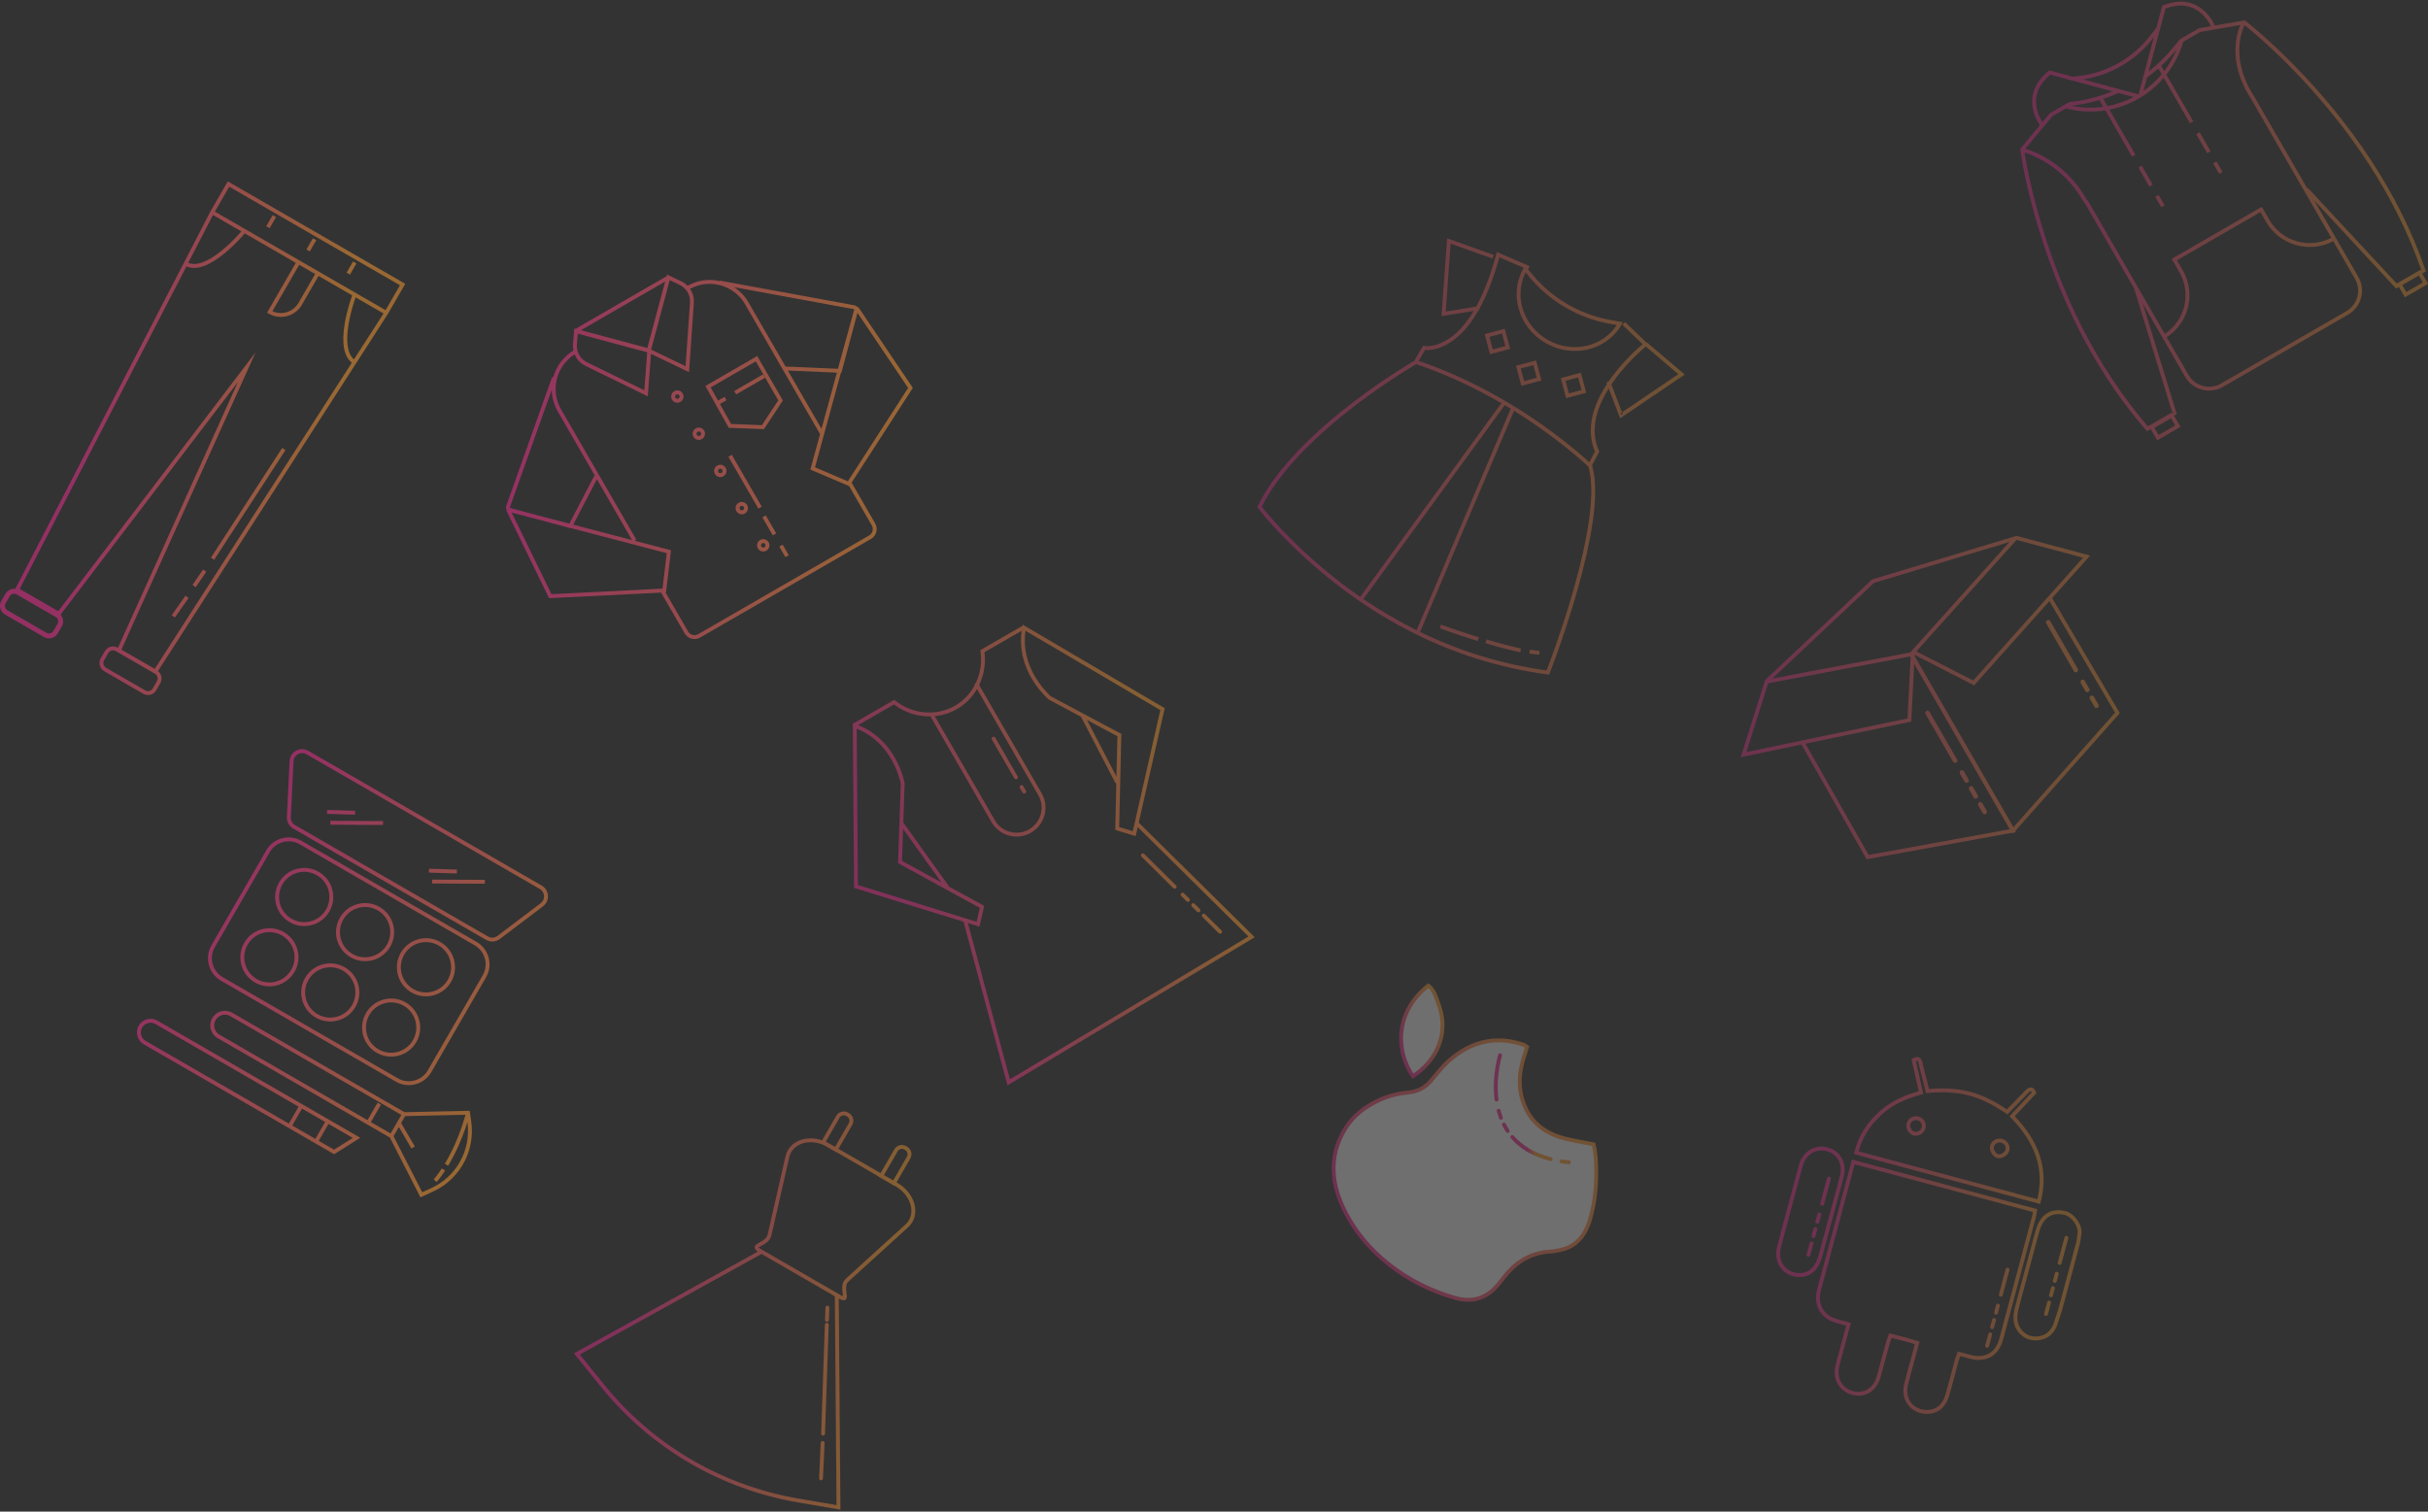 <?xml version="1.0" encoding="UTF-8"?>
<svg width="318px" height="198px" viewBox="0 0 318 198" version="1.1" xmlns="http://www.w3.org/2000/svg" xmlns:xlink="http://www.w3.org/1999/xlink">
    <rect x="0" y="0" width="318" height="198" fill="#333333" stroke="none"/>
    <!-- Generator: Sketch 59 (86127) - https://sketch.com -->
    <title>Group 29</title>
    <desc>Created with Sketch.</desc>
    <defs>
        <linearGradient x1="0%" y1="50%" x2="99.263%" y2="57.142%" id="linearGradient-1">
            <stop stop-color="#F82E94" offset="0%"></stop>
            <stop stop-color="#FF9E33" offset="100%"></stop>
        </linearGradient>
        <linearGradient x1="0%" y1="50%" x2="99.263%" y2="56.469%" id="linearGradient-2">
            <stop stop-color="#F82E94" offset="0%"></stop>
            <stop stop-color="#FF9E33" offset="100%"></stop>
        </linearGradient>
        <linearGradient x1="0%" y1="50%" x2="99.263%" y2="57.162%" id="linearGradient-3">
            <stop stop-color="#F82E94" offset="0%"></stop>
            <stop stop-color="#FF9E33" offset="100%"></stop>
        </linearGradient>
        <linearGradient x1="13.709%" y1="50%" x2="85.756%" y2="58.895%" id="linearGradient-4">
            <stop stop-color="#F82E94" offset="0%"></stop>
            <stop stop-color="#FF9E33" offset="100%"></stop>
        </linearGradient>
        <linearGradient x1="45.016%" y1="50%" x2="54.911%" y2="58.895%" id="linearGradient-5">
            <stop stop-color="#F82E94" offset="0%"></stop>
            <stop stop-color="#FF9E33" offset="100%"></stop>
        </linearGradient>
        <linearGradient x1="18.88%" y1="50%" x2="80.662%" y2="58.895%" id="linearGradient-6">
            <stop stop-color="#F82E94" offset="0%"></stop>
            <stop stop-color="#FF9E33" offset="100%"></stop>
        </linearGradient>
        <linearGradient x1="6.757%" y1="50%" x2="92.606%" y2="58.895%" id="linearGradient-7">
            <stop stop-color="#F82E94" offset="0%"></stop>
            <stop stop-color="#FF9E33" offset="100%"></stop>
        </linearGradient>
        <linearGradient x1="2.027%" y1="50%" x2="97.267%" y2="58.895%" id="linearGradient-8">
            <stop stop-color="#F82E94" offset="0%"></stop>
            <stop stop-color="#FF9E33" offset="100%"></stop>
        </linearGradient>
        <linearGradient x1="13.261%" y1="50%" x2="86.198%" y2="58.895%" id="linearGradient-9">
            <stop stop-color="#F82E94" offset="0%"></stop>
            <stop stop-color="#FF9E33" offset="100%"></stop>
        </linearGradient>
        <linearGradient x1="0%" y1="50%" x2="99.263%" y2="58.073%" id="linearGradient-10">
            <stop stop-color="#F82E94" offset="0%"></stop>
            <stop stop-color="#FF9E33" offset="100%"></stop>
        </linearGradient>
        <linearGradient x1="7.955%" y1="50%" x2="91.426%" y2="58.895%" id="linearGradient-11">
            <stop stop-color="#F82E94" offset="0%"></stop>
            <stop stop-color="#FF9E33" offset="100%"></stop>
        </linearGradient>
        <linearGradient x1="13.398%" y1="50%" x2="86.062%" y2="58.895%" id="linearGradient-12">
            <stop stop-color="#F82E94" offset="0%"></stop>
            <stop stop-color="#FF9E33" offset="100%"></stop>
        </linearGradient>
    </defs>
    <g id="Page-1" stroke="none" stroke-width="1" fill="none" fill-rule="evenodd">
        <g id="About-" transform="translate(-1121, -4380)">
            <g id="Group-60" transform="translate(0, 4380)">
                <g id="Group-40">
                    <g id="Group-29" transform="translate(1121, 0)">
                        <g id="Combined-Shape-8" opacity="0.5" transform="translate(66.271, 35.963)" fill="url(#linearGradient-1)" fill-rule="nonzero">
                            <path d="M21.09,-2.85993451e-13 L22.968,0.895 C23.276,1.042 23.549,1.239 23.78,1.473 C25.111,0.717 26.615,0.539 28,0.86 L28.011,0.793 L45.63,4.027 C45.769,4.052 45.886,4.123 45.971,4.221 C46.061,4.228 46.15,4.273 46.209,4.36 L53.281,14.845 L45.266,27.255 L48.352,32.599 C48.737,33.266 48.544,34.108 47.929,34.546 L47.809,34.623 L25.428,47.545 C24.719,47.954 23.813,47.711 23.404,47.003 L23.404,47.003 L20.317,41.658 L5.645,42.389 L0.102,31.023 C0.064,30.947 0.06,30.867 0.08,30.796 C-0.004,30.652 -0.027,30.472 0.035,30.3 L0.035,30.3 L6.044,13.425 L6.19,13.476 C6.577,12.02 7.521,10.712 8.93,9.899 L8.832,9.957 C8.776,9.69 8.756,9.412 8.778,9.131 L8.778,9.131 L8.942,7.057 L9.174,7.119 C9.208,7.068 9.255,7.022 9.315,6.988 L20.813,0.349 C20.878,0.312 20.946,0.294 21.012,0.293 L21.09,-2.85993451e-13 Z M31.322,3.899 C29.841,1.333 26.559,0.454 23.994,1.935 L24.109,1.873 C24.467,2.397 24.651,3.038 24.605,3.7 L23.975,12.782 L18.99,10.387 L18.569,15.947 L10.389,11.951 C9.741,11.634 9.251,11.096 8.987,10.457 C6.574,11.99 5.777,15.168 7.22,17.668 L7.22,17.668 L17.069,34.726 L16.83,34.862 L21.615,36.116 L20.951,41.627 L20.888,41.629 L23.844,46.749 C24.092,47.178 24.618,47.347 25.064,47.159 L25.174,47.105 L47.555,34.183 C48.021,33.914 48.18,33.319 47.911,32.853 L47.911,32.853 L44.941,27.708 L39.864,25.54 L41.135,20.896 Z M0.74,31.172 L5.954,41.865 L20.498,41.14 L21.058,36.496 L8.561,33.221 L8.549,33.245 L3.872,31.992 L0.74,31.172 Z M36.237,35.382 L37.033,36.76 L36.593,37.014 L35.797,35.636 L36.237,35.382 Z M34.394,35.062 C34.617,35.449 34.485,35.943 34.099,36.166 C33.712,36.389 33.218,36.257 32.995,35.87 C32.772,35.484 32.904,34.989 33.29,34.766 C33.677,34.543 34.171,34.676 34.394,35.062 Z M33.544,35.206 C33.401,35.289 33.352,35.473 33.435,35.616 C33.517,35.76 33.701,35.809 33.844,35.726 C33.988,35.643 34.037,35.46 33.954,35.316 C33.872,35.173 33.688,35.124 33.544,35.206 Z M11.908,26.804 L8.802,32.759 L16.513,34.779 L11.908,26.804 Z M34.021,31.544 L35.385,33.906 L34.945,34.16 L33.581,31.798 L34.021,31.544 Z M5.993,15.081 L0.513,30.47 C0.497,30.517 0.524,30.569 0.572,30.582 L0.572,30.582 L4.09,31.524 L8.298,32.627 L11.572,26.351 L11.679,26.407 L6.78,17.922 C6.262,17.025 6.008,16.048 5.993,15.081 Z M31.581,30.19 C31.805,30.577 31.672,31.071 31.286,31.294 C30.899,31.517 30.405,31.385 30.182,30.998 C29.959,30.612 30.091,30.117 30.478,29.894 C30.864,29.671 31.358,29.804 31.581,30.19 Z M30.732,30.334 C30.588,30.417 30.539,30.601 30.622,30.744 C30.705,30.888 30.888,30.937 31.032,30.854 C31.175,30.771 31.224,30.588 31.141,30.444 C31.059,30.301 30.875,30.252 30.732,30.334 Z M29.574,23.613 L33.495,30.404 L33.055,30.658 L29.133,23.867 L29.574,23.613 Z M46.032,5.007 L43.924,12.873 L43.86,12.869 L40.471,25.246 L44.774,27.084 L52.673,14.851 L46.032,5.007 Z M28.769,25.318 C28.992,25.704 28.859,26.199 28.473,26.422 C28.086,26.645 27.592,26.513 27.369,26.126 C27.146,25.74 27.278,25.245 27.665,25.022 C28.051,24.799 28.545,24.932 28.769,25.318 Z M27.919,25.462 C27.775,25.545 27.726,25.729 27.809,25.872 C27.892,26.015 28.075,26.065 28.219,25.982 C28.362,25.899 28.411,25.715 28.329,25.572 C28.246,25.429 28.062,25.379 27.919,25.462 Z M25.956,20.446 C26.179,20.832 26.046,21.327 25.66,21.55 C25.274,21.773 24.779,21.641 24.556,21.254 C24.333,20.868 24.465,20.373 24.852,20.15 C25.238,19.927 25.733,20.06 25.956,20.446 Z M25.106,20.59 C24.962,20.673 24.913,20.857 24.996,21 C25.079,21.143 25.263,21.193 25.406,21.11 C25.549,21.027 25.598,20.843 25.516,20.7 C25.433,20.557 25.249,20.507 25.106,20.59 Z M32.903,10.676 L36.262,16.494 L33.787,20.244 L29.176,20.073 L26.117,14.593 L32.903,10.676 Z M36.916,12.572 L41.324,20.206 L43.339,12.847 L36.916,12.572 Z M32.717,11.37 L26.805,14.783 L27.771,16.513 L28.629,16.019 L28.883,16.459 L28.019,16.957 L29.48,19.575 L33.52,19.725 L35.665,16.476 L32.717,11.37 Z M23.143,15.574 C23.366,15.96 23.233,16.455 22.847,16.678 C22.461,16.901 21.966,16.768 21.743,16.382 C21.52,15.996 21.652,15.501 22.039,15.278 C22.425,15.055 22.92,15.187 23.143,15.574 Z M22.293,15.718 C22.149,15.801 22.1,15.985 22.183,16.128 C22.266,16.271 22.45,16.321 22.593,16.238 C22.736,16.155 22.785,15.971 22.703,15.828 C22.62,15.685 22.436,15.635 22.293,15.718 Z M33.659,13.082 L33.913,13.522 L30.148,15.696 L29.894,15.256 L33.659,13.082 Z M9.397,7.741 L9.285,9.171 C9.208,10.144 9.735,11.066 10.612,11.494 L10.612,11.494 L18.119,15.161 L18.497,10.181 C18.492,10.18 18.488,10.178 18.483,10.177 L9.414,7.747 L9.397,7.741 Z M29.869,1.651 C30.626,2.14 31.281,2.811 31.762,3.645 L31.762,3.645 L36.615,12.05 L43.477,12.344 L45.605,4.584 C45.599,4.566 45.587,4.551 45.572,4.54 L45.539,4.526 Z M21.421,0.816 L19.024,9.758 L19.038,9.762 L19.031,9.842 L23.52,12 L24.098,3.665 C24.166,2.691 23.631,1.774 22.749,1.354 L21.435,0.726 C21.433,0.755 21.429,0.785 21.421,0.816 Z M20.843,0.918 L9.809,7.288 L18.512,9.62 L20.843,0.918 Z" id="Combined-Shape"></path>
                        </g>
                        <g id="Combined-Shape-4" opacity="0.3" transform="translate(227.985, 70.206)" fill="url(#linearGradient-2)" fill-rule="nonzero">
                            <path d="M36.185,1.03028697e-13 L45.765,2.567 L40.789,8.131 L49.651,23.203 L35.956,38.645 L36.037,38.785 L35.793,38.829 L35.634,39.01 L35.555,38.873 L16.489,42.343 L7.962,27.318 L4.97379915e-14,28.981 L3.175,18.928 L3.243,18.82 L17.153,5.736 L17.254,5.678 L36.046,0.002 L36.185,1.03028697e-13 Z M22.72,16.736 L22.335,24.316 L8.484,27.209 L16.753,41.779 L35.236,38.415 L22.72,16.736 Z M40.433,8.529 L30.572,19.561 L22.779,15.575 L22.772,15.715 L35.722,38.145 L49.026,23.142 L40.433,8.529 Z M31.597,34.943 L31.639,34.998 L32.219,36.004 C32.302,36.148 32.253,36.331 32.109,36.414 C31.986,36.485 31.834,36.459 31.74,36.36 L31.699,36.304 L31.118,35.299 C31.035,35.155 31.085,34.971 31.228,34.888 C31.352,34.817 31.504,34.843 31.597,34.943 Z M30.396,32.861 L30.437,32.917 L31.038,33.958 C31.121,34.101 31.072,34.285 30.928,34.368 C30.805,34.439 30.652,34.413 30.559,34.314 L30.517,34.258 L29.917,33.217 C29.834,33.074 29.883,32.89 30.026,32.807 C30.15,32.736 30.302,32.762 30.396,32.861 Z M29.194,30.779 L29.235,30.835 L29.836,31.876 C29.919,32.02 29.87,32.203 29.726,32.286 C29.603,32.358 29.45,32.332 29.357,32.232 L29.316,32.176 L28.715,31.136 C28.632,30.992 28.681,30.808 28.825,30.725 C28.948,30.654 29.1,30.68 29.194,30.779 Z M24.687,22.973 L24.728,23.029 L28.334,29.274 C28.417,29.418 28.367,29.601 28.224,29.684 C28.101,29.755 27.948,29.729 27.855,29.63 L27.813,29.574 L24.208,23.329 C24.125,23.186 24.174,23.002 24.318,22.919 C24.441,22.848 24.594,22.874 24.687,22.973 Z M22.17,15.783 L3.605,19.294 L3.6,19.267 L0.746,28.306 L8.1,26.77 L8.203,26.713 L8.221,26.745 L21.848,23.899 L22.252,15.925 L22.17,15.783 Z M46.212,20.99 L46.254,21.045 L46.855,22.086 C46.938,22.23 46.888,22.414 46.745,22.497 C46.621,22.568 46.469,22.542 46.375,22.442 L46.334,22.387 L45.733,21.346 C45.65,21.202 45.699,21.018 45.843,20.935 C45.966,20.864 46.119,20.89 46.212,20.99 Z M45.01,18.908 L45.052,18.964 L45.653,20.005 C45.736,20.148 45.686,20.332 45.543,20.415 C45.42,20.486 45.267,20.46 45.174,20.361 L45.132,20.305 L44.531,19.264 C44.448,19.121 44.498,18.937 44.641,18.854 C44.765,18.783 44.917,18.809 45.01,18.908 Z M36.123,0.51 L36.099,0.516 L36.114,0.529 L23.004,15.118 L30.454,18.93 L44.836,2.844 L36.123,0.51 Z M35.196,0.789 L17.458,6.147 L4.137,18.676 L22.193,15.261 L35.196,0.789 Z M40.504,11.102 L40.545,11.158 L44.15,17.403 C44.233,17.546 44.184,17.73 44.04,17.813 C43.917,17.884 43.765,17.858 43.671,17.759 L43.63,17.703 L40.024,11.458 C39.941,11.314 39.991,11.131 40.134,11.048 C40.258,10.976 40.41,11.003 40.504,11.102 Z" id="Combined-Shape"></path>
                        </g>
                        <g id="Group-13" opacity="0.3" transform="translate(170.812, 128.418)">
                            <path d="M36.634,14.843 C36.151,15.291 35.627,15.754 35.13,16.246 C33.973,17.393 33.115,18.742 32.699,20.314 C32.007,22.932 32.668,25.274 34.478,27.233 C35.467,28.304 36.641,29.204 37.803,30.246 C37.421,31.572 36.693,32.88 35.926,34.162 C34.97,35.758 33.837,37.224 32.492,38.516 C32.148,38.846 31.774,39.154 31.377,39.418 C30.051,40.297 28.621,40.561 27.088,40.04 C26.666,39.897 26.237,39.756 25.84,39.557 C23.505,38.387 21.169,38.506 18.82,39.499 C18.438,39.66 18.045,39.795 17.655,39.936 C15.456,40.727 13.57,40.197 11.984,38.54 C9.753,36.209 7.989,33.569 6.777,30.566 C5.549,27.526 4.983,24.366 5.248,21.105 C5.515,17.831 6.694,14.956 9.46,12.953 C11.077,11.782 12.88,11.16 14.906,11.132 C16.629,11.108 18.273,11.375 19.842,12.089 C19.987,12.156 20.141,12.201 20.287,12.266 C21.359,12.747 22.434,12.775 23.545,12.372 C24.652,11.97 25.758,11.507 26.905,11.28 C30.425,10.584 33.554,11.349 36.085,14.029 C36.217,14.168 36.347,14.31 36.464,14.461 C36.519,14.533 36.541,14.63 36.634,14.843" id="Fill-1" fill="#FDFDFD" transform="translate(21.493, 25.671) rotate(-30) translate(-21.493, -25.671) "></path>
                            <path d="M36.634,14.843 C36.151,15.291 35.627,15.754 35.13,16.246 C33.973,17.393 33.115,18.742 32.699,20.314 C32.007,22.932 32.668,25.274 34.478,27.233 C35.467,28.304 36.641,29.204 37.803,30.246 C37.421,31.572 36.693,32.88 35.926,34.162 C34.97,35.758 33.837,37.224 32.492,38.516 C32.148,38.846 31.774,39.154 31.377,39.418 C30.051,40.297 28.621,40.561 27.088,40.04 C26.666,39.897 26.237,39.756 25.84,39.557 C23.505,38.387 21.169,38.506 18.82,39.499 C18.438,39.66 18.045,39.795 17.655,39.936 C15.456,40.727 13.57,40.197 11.984,38.54 C9.753,36.209 7.989,33.569 6.777,30.566 C5.549,27.526 4.983,24.366 5.248,21.105 C5.515,17.831 6.694,14.956 9.46,12.953 C11.077,11.782 12.88,11.16 14.906,11.132 C16.629,11.108 18.273,11.375 19.842,12.089 C19.987,12.156 20.141,12.201 20.287,12.266 C21.359,12.747 22.434,12.775 23.545,12.372 C24.652,11.97 25.758,11.507 26.905,11.28 C30.425,10.584 33.554,11.349 36.085,14.029 C36.217,14.168 36.347,14.31 36.464,14.461 C36.519,14.533 36.541,14.63 36.634,14.843 Z" id="Stroke-3" stroke="url(#linearGradient-3)" stroke-width="0.508" transform="translate(21.493, 25.671) rotate(-30) translate(-21.493, -25.671) "></path>
                            <path d="M11.408,11.221 C11.052,7.085 13.704,2.66 19.095,1.944 C19.475,2.871 19.174,3.811 19.026,4.714 C18.724,6.563 17.873,8.155 16.407,9.356 C14.959,10.543 13.256,11.075 11.408,11.221" id="Fill-5" fill="#FAFAFA" transform="translate(15.328, 6.583) rotate(-30) translate(-15.328, -6.583) "></path>
                            <path d="M11.408,11.221 C11.052,7.085 13.704,2.66 19.095,1.944 C19.475,2.871 19.174,3.811 19.026,4.714 C18.724,6.563 17.873,8.155 16.407,9.356 C14.959,10.543 13.256,11.075 11.408,11.221 Z" id="Stroke-7" stroke="url(#linearGradient-4)" stroke-width="0.508" transform="translate(15.328, 6.583) rotate(-30) translate(-15.328, -6.583) "></path>
                            <path d="M29.873,9.335 L29.737,9.466 L29.688,9.515 C29.544,9.659 29.384,9.828 29.213,10.019 C28.722,10.565 28.232,11.186 27.775,11.872 C27.273,12.624 26.841,13.41 26.5,14.221 C26.445,14.351 26.506,14.5 26.635,14.554 C26.765,14.608 26.914,14.548 26.968,14.418 C27.296,13.638 27.713,12.881 28.198,12.154 C28.641,11.49 29.116,10.888 29.591,10.359 C29.715,10.22 29.833,10.094 29.942,9.982 L30.168,9.755 C30.189,9.735 30.205,9.72 30.217,9.709 C30.32,9.614 30.327,9.453 30.232,9.35 C30.137,9.247 29.976,9.24 29.873,9.335 Z M26.007,15.648 C25.918,15.973 25.847,16.299 25.793,16.626 C25.771,16.764 25.865,16.895 26.003,16.918 C26.141,16.941 26.272,16.847 26.295,16.708 C26.346,16.399 26.413,16.089 26.497,15.78 C26.534,15.645 26.453,15.505 26.318,15.469 C26.183,15.432 26.043,15.512 26.007,15.648 Z M25.685,17.62 C25.668,17.956 25.67,18.291 25.692,18.625 C25.701,18.765 25.822,18.871 25.962,18.862 C26.102,18.853 26.208,18.732 26.199,18.592 C26.178,18.278 26.176,17.963 26.193,17.646 C26.2,17.506 26.093,17.387 25.952,17.379 C25.812,17.372 25.693,17.48 25.685,17.62 Z M25.825,19.65 C26.178,21.456 27.143,23.18 28.792,24.791 C28.892,24.89 29.053,24.888 29.151,24.787 C29.249,24.687 29.247,24.526 29.147,24.428 C27.57,22.886 26.656,21.254 26.324,19.553 C26.297,19.415 26.164,19.326 26.026,19.352 C25.888,19.379 25.799,19.513 25.825,19.65 Z M29.901,25.775 C30.152,25.978 30.414,26.178 30.687,26.376 C30.801,26.458 30.96,26.433 31.042,26.319 C31.124,26.206 31.099,26.047 30.985,25.965 C30.719,25.772 30.464,25.577 30.221,25.38 C30.112,25.292 29.952,25.309 29.864,25.418 C29.775,25.527 29.792,25.687 29.901,25.775 Z" id="Stroke-9" fill="url(#linearGradient-5)" fill-rule="nonzero" transform="translate(28.382, 17.846) rotate(-30) translate(-28.382, -17.846) "></path>
                        </g>
                        <g id="Combined-Shape-7" opacity="0.5" transform="translate(0, 23.76)" fill="url(#linearGradient-6)" fill-rule="nonzero">
                            <path d="M29.835,7.59392549e-14 L53.077,13.418 L50.938,17.121 L50.95,17.128 L50.809,17.344 L50.685,17.561 L50.674,17.555 L20.687,64.14 C21.162,64.514 21.303,65.19 20.992,65.729 L20.454,66.659 C20.113,67.25 19.357,67.453 18.766,67.112 L13.645,64.155 C13.055,63.814 12.852,63.058 13.193,62.467 L13.731,61.537 C14.072,60.946 14.828,60.743 15.418,61.084 L15.448,61.1 L31.173,26.257 L7.926,56.751 C8.298,57.159 8.382,57.777 8.091,58.28 L7.553,59.211 C7.193,59.834 6.396,60.048 5.772,59.688 L0.652,56.732 C0.028,56.372 -0.185,55.574 0.175,54.951 L0.712,54.02 C0.983,53.551 1.502,53.314 2.007,53.379 L27.453,4.148 L27.444,4.143 L27.562,3.936 L27.687,3.697 L27.697,3.702 L29.835,7.59392549e-14 Z M14.171,61.791 L13.633,62.721 C13.433,63.069 13.552,63.515 13.899,63.715 L19.02,66.672 C19.368,66.873 19.813,66.753 20.014,66.405 L20.552,65.475 C20.753,65.127 20.633,64.681 20.285,64.48 L15.164,61.524 C14.817,61.323 14.372,61.443 14.171,61.791 Z M32.056,6.806 L31.891,7.001 L31.745,7.165 L31.428,7.51 C30.793,8.191 30.112,8.845 29.411,9.42 C27.481,11.004 25.763,11.712 24.418,11.127 L2.577,53.382 L7.63,56.299 L33.466,22.412 L15.9,61.334 L20.266,63.855 L46.078,23.755 C44.974,22.857 44.751,21.046 45.147,18.645 C45.295,17.751 45.521,16.834 45.792,15.944 C45.887,15.632 45.981,15.346 46.07,15.091 L46.07,15.091 L46.127,14.929 L41.719,12.384 L39.54,16.161 C38.662,17.681 36.718,18.203 35.197,17.325 L34.977,17.198 L38.746,10.668 L32.056,6.806 Z M1.27,54.342 L0.732,55.273 C0.55,55.588 0.658,55.992 0.973,56.174 L6.094,59.131 C6.41,59.313 6.814,59.205 6.996,58.889 L7.533,57.958 C7.715,57.643 7.607,57.239 7.292,57.057 L2.171,54.1 C1.856,53.919 1.452,54.027 1.27,54.342 Z M24.285,54.274 L24.701,54.566 L22.906,57.123 L22.49,56.831 L24.285,54.274 Z M26.595,50.844 L27.014,51.131 L25.633,53.149 L25.213,52.862 L26.595,50.844 Z M36.957,34.922 L37.383,35.199 L28.053,49.56 L27.627,49.283 L36.957,34.922 Z M46.576,15.189 L46.484,15.451 L46.416,15.654 L46.278,16.092 C46.013,16.962 45.792,17.858 45.648,18.728 C45.286,20.924 45.477,22.548 46.356,23.323 L50.234,17.301 L46.576,15.189 Z M39.187,10.923 L35.677,17.001 L35.802,17.055 C37.014,17.537 38.429,17.07 39.1,15.907 L41.28,12.131 L39.187,10.923 Z M30.021,0.694 L28.138,3.957 L28.909,4.402 L39.001,10.229 L40.813,11.275 L50.499,16.867 L52.383,13.604 L30.021,0.694 Z M46.241,10.489 L46.681,10.744 L45.837,12.206 L45.397,11.951 L46.241,10.489 Z M27.894,4.403 L24.652,10.673 C25.772,11.126 27.314,10.483 29.088,9.027 C29.77,8.468 30.436,7.829 31.057,7.164 C31.165,7.047 31.269,6.934 31.367,6.825 L31.367,6.825 L31.61,6.548 L27.894,4.403 Z M40.979,7.452 L41.419,7.706 L40.575,9.168 L40.135,8.914 L40.979,7.452 Z M35.717,4.414 L36.157,4.668 L35.313,6.13 L34.873,5.876 L35.717,4.414 Z" id="Combined-Shape"></path>
                        </g>
                        <g id="Combined-Shape-3" opacity="0.3" transform="translate(264.586, 0.217)" fill="url(#linearGradient-7)" fill-rule="nonzero">
                            <path d="M18.736,0.47 C20.777,-0.322 22.459,-0.077 23.783,0.934 C24.594,1.554 25.161,2.365 25.521,3.16 L25.502,3.122 L29.41,2.446 L29.498,2.513 L29.979,2.895 C30.108,3 30.244,3.111 30.385,3.229 L30.385,3.229 L30.828,3.6 L31.306,4.01 C32.718,5.235 34.252,6.671 35.854,8.306 C43.362,15.968 49.576,25.009 53.073,35.134 L53.073,35.134 L53.141,35.332 L52.652,35.614 L53.434,36.968 L50.386,38.728 L49.604,37.373 L49.241,37.584 L38.508,26.032 L44.284,36.037 C45.253,37.715 44.73,39.845 43.126,40.89 L42.956,40.994 L26.557,50.462 C24.821,51.464 22.602,50.87 21.6,49.134 L21.6,49.134 L16.048,39.515 L20.515,54.027 L20.151,54.237 L20.994,55.697 L17.946,57.457 L17.103,55.997 L16.614,56.279 L16.074,55.652 C9.276,47.649 4.679,37.929 1.853,27.794 C1.238,25.59 0.761,23.543 0.407,21.708 C0.283,21.064 0.182,20.493 0.104,20.001 L0.104,20.001 L0.053,19.671 L2.13162821e-14,19.283 L2.581,16.184 C2.113,15.496 1.734,14.645 1.61,13.691 C1.396,12.039 2.026,10.46 3.732,9.088 L3.732,9.088 L3.832,9.008 L6.904,9.83 L8.094,9.694 C11.372,9.202 14.363,7.557 16.527,5.064 L16.773,4.773 L17.781,3.499 L17.81,3.522 L18.616,0.517 Z M19.759,54.574 L17.59,55.825 L18.132,56.763 L20.3,55.511 L19.759,54.574 Z M0.582,19.762 L0.647,20.171 C0.661,20.257 0.675,20.344 0.691,20.434 L0.691,20.434 L0.79,20.998 L0.906,21.611 C1.258,23.434 1.731,25.467 2.342,27.658 C5.187,37.857 9.835,47.632 16.724,55.629 L16.724,55.629 L19.91,53.79 L14.911,37.545 L8.542,26.511 L8.292,26.197 C6.936,23.799 5.116,22.057 3.054,20.863 C2.345,20.453 1.659,20.139 1.021,19.908 C0.799,19.828 0.599,19.764 0.425,19.715 L0.582,19.762 Z M20.085,53.688 L19.91,53.79 L19.938,53.883 L19.945,53.879 L19.983,53.947 L20.085,53.688 Z M31.463,27.567 L20.535,33.877 L21.289,35.182 C23.04,38.215 22.095,42.065 19.197,43.956 L22.04,48.88 C22.902,50.372 24.81,50.884 26.303,50.022 L26.303,50.022 L42.702,40.554 C44.195,39.692 44.706,37.784 43.844,36.291 L43.844,36.291 L41.004,31.371 C37.874,33.021 33.973,31.914 32.189,28.824 L32.189,28.824 L31.463,27.567 Z M28.829,3.061 L23.591,3.968 L21.355,5.258 L21.312,5.405 C20.84,6.957 20.096,8.355 19.147,9.561 L22.674,15.671 L22.234,15.925 L18.802,9.98 C16.961,12.121 14.449,13.589 11.689,14.147 L15.095,20.047 L14.655,20.301 L11.157,14.243 C9.489,14.507 7.743,14.439 6.008,13.99 L6.008,13.99 L6.013,13.972 L4.226,14.999 L0.678,19.259 C0.834,19.306 1.007,19.363 1.194,19.431 C1.859,19.671 2.573,19.998 3.308,20.423 C5.446,21.66 7.331,23.466 8.71,25.912 L8.71,25.912 L8.96,26.224 L15.348,37.289 L15.363,37.285 L15.38,37.345 L18.943,43.515 C21.532,41.808 22.416,38.4 20.964,35.644 L20.849,35.436 L19.841,33.691 L31.649,26.873 L32.629,28.57 C34.273,31.417 37.863,32.441 40.749,30.931 L30.167,12.601 L29.907,12.201 C28.456,9.739 27.993,7.388 28.262,5.236 C28.354,4.492 28.529,3.825 28.755,3.244 C28.78,3.181 28.805,3.12 28.829,3.061 Z M52.212,35.868 L50.044,37.119 L50.572,38.034 L52.74,36.782 L52.212,35.868 Z M29.382,3.066 C29.335,3.167 29.283,3.288 29.229,3.428 C29.017,3.971 28.853,4.598 28.766,5.298 C28.511,7.341 28.952,9.579 30.339,11.933 L30.339,11.933 L30.6,12.335 L37.611,24.478 L37.691,24.405 L49.338,36.941 L49.35,36.933 L49.337,36.91 L52.385,35.15 L52.398,35.174 L52.524,35.102 C49.129,25.387 43.207,16.671 36.044,9.231 L35.491,8.661 C33.899,7.037 32.375,5.611 30.973,4.394 C30.809,4.253 30.651,4.117 30.499,3.988 L30.499,3.988 L30.061,3.62 L29.659,3.29 Z M18.131,25.305 L18.926,26.683 L18.486,26.937 L17.691,25.559 L18.131,25.305 Z M15.924,21.482 L17.359,23.968 L16.919,24.222 L15.484,21.736 L15.924,21.482 Z M25.709,20.929 L26.505,22.307 L26.065,22.561 L25.269,21.183 L25.709,20.929 Z M23.503,17.107 L24.937,19.592 L24.497,19.846 L23.063,17.361 L23.503,17.107 Z M3.951,9.566 C2.459,10.805 1.927,12.18 2.114,13.626 C2.219,14.434 2.531,15.17 2.921,15.776 L3.858,14.65 L3.934,14.588 L6.376,13.178 L6.477,13.146 C8.411,12.953 10.3,12.48 12.087,11.747 Z M10.377,12.891 C9.142,13.26 7.872,13.514 6.582,13.646 L6.705,13.632 C8.114,13.926 9.525,13.963 10.885,13.77 Z M12.88,11.96 C12.224,12.254 11.554,12.512 10.873,12.735 L11.421,13.682 C12.623,13.456 13.779,13.051 14.851,12.487 Z M17.503,4.667 L17.169,5.092 C14.905,7.848 11.698,9.667 8.161,10.197 L8.23,10.186 L12.837,11.42 L12.888,11.398 L12.906,11.439 L15.483,12.13 C15.492,12.124 15.501,12.119 15.509,12.114 L17.503,4.667 Z M18.093,8.751 C17.619,9.168 17.127,9.563 16.618,9.935 L16.619,9.933 L16.147,11.698 C17.029,11.083 17.833,10.35 18.531,9.513 Z M23.475,1.338 C22.316,0.453 20.859,0.226 19.04,0.898 L19.04,0.898 L16.834,9.135 C18.012,8.216 19.086,7.166 20.035,6.002 L20.035,6.002 L20.881,4.965 L20.951,4.905 L23.376,3.505 L23.459,3.475 L24.984,3.213 C24.654,2.538 24.156,1.859 23.475,1.338 Z M20.465,6.28 L20.429,6.323 C19.826,7.063 19.174,7.757 18.478,8.403 L18.871,9.086 C19.514,8.241 20.053,7.301 20.465,6.28 Z" id="Combined-Shape"></path>
                        </g>
                        <g id="Combined-Shape-2" opacity="0.3" transform="translate(164.666, 31.213)" fill="url(#linearGradient-8)" fill-rule="nonzero">
                            <path d="M24.865,-3.06421555e-14 L30.975,2.179 L30.804,2.657 L25.323,0.703 L24.683,9.594 L28.672,8.952 C29.648,7.176 30.535,4.907 31.299,2.079 L31.299,2.079 L31.375,1.796 L35.665,3.642 L35.478,4.077 L36.008,4.717 C38.517,7.745 41.981,9.823 45.826,10.614 L46.239,10.694 L47.902,10.994 L47.722,11.307 C45.767,14.693 41.308,15.771 37.765,13.725 C34.221,11.679 32.926,7.278 34.88,3.893 L34.88,3.893 L34.896,3.864 L31.712,2.494 C30.951,5.246 30.067,7.477 29.089,9.243 L29.113,9.396 L28.992,9.416 C27.54,11.975 25.888,13.524 24.131,14.241 C23.221,14.612 22.472,14.69 21.97,14.633 L21.97,14.633 L21.146,16.06 C28.455,18.567 35.05,22.476 40.598,26.881 C41.481,27.582 42.258,28.236 42.922,28.824 L42.922,28.824 L43.489,29.337 L44.227,27.926 C43.255,25.587 43.619,23.038 45.025,20.391 C45.261,19.946 45.523,19.506 45.806,19.072 L45.728,18.864 L46.019,18.753 C46.802,17.605 47.738,16.498 48.767,15.453 C49.243,14.969 49.706,14.535 50.136,14.155 L50.136,14.155 L50.469,13.868 L47.822,11.336 L48.173,10.969 L51.011,13.684 L51.047,13.644 L55.989,17.846 L47.525,23.58 L46.031,19.664 C45.832,19.984 45.646,20.305 45.474,20.629 C44.112,23.194 43.779,25.627 44.741,27.835 L44.741,27.835 L44.79,27.947 L43.848,29.748 C44.708,32.622 44.173,37.436 42.601,43.601 C41.831,46.626 40.859,49.78 39.789,52.879 C39.415,53.963 39.055,54.963 38.723,55.855 L38.723,55.855 L38.38,56.762 L38.225,57.159 L37.471,57.056 C31.487,56.196 25.935,54.397 20.838,51.889 L20.665,51.815 L20.669,51.806 C14.646,48.817 9.264,44.838 4.562,40.249 C3.28,38.998 2.169,37.809 1.231,36.72 L1.231,36.72 L1.071,36.532 L0.635,36.011 L0.382,35.698 L0.202,35.471 L1.77635684e-14,35.204 L0.068,35.064 C1.097,32.961 2.63,30.816 4.596,28.648 C6.876,26.134 9.666,23.667 12.785,21.298 C14.66,19.874 16.54,18.573 18.333,17.422 C18.961,17.019 19.533,16.663 20.039,16.358 L20.039,16.358 L20.167,16.281 L20.568,16.044 L21.708,14.07 L21.933,14.115 C22,14.124 22.098,14.132 22.224,14.132 L22.224,14.132 L22.433,14.127 C22.888,14.102 23.395,13.993 23.939,13.771 C25.508,13.131 27.005,11.767 28.346,9.52 L24.13,10.197 L24.865,-3.06421555e-14 Z M33.635,22.596 L21.325,51.561 C26.405,54.029 31.937,55.785 37.897,56.602 L37.897,56.602 L37.992,56.353 L38.39,55.29 C38.487,55.028 38.586,54.757 38.686,54.478 L38.686,54.478 L38.993,53.618 L39.309,52.713 C40.374,49.627 41.342,46.485 42.109,43.476 C43.67,37.35 44.194,32.575 43.342,29.83 L43.367,29.919 L42.965,29.546 L42.333,28.983 C41.733,28.459 41.048,27.887 40.282,27.279 C38.208,25.632 35.986,24.055 33.635,22.596 Z M35.711,53.888 C36.162,53.956 36.582,54.005 36.97,54.034 L36.97,54.034 L36.931,54.541 C36.531,54.51 36.098,54.46 35.636,54.391 L35.636,54.391 Z M30.033,52.547 C31.333,52.934 32.105,53.152 33.016,53.375 L33.016,53.375 L33.678,53.532 L34.552,53.73 L34.441,54.226 C33.26,53.963 32.519,53.785 31.614,53.534 L31.614,53.534 L31.1,53.389 L29.888,53.034 Z M24.071,50.598 L25.279,51.032 L26.186,51.345 C27.1,51.656 28.053,51.965 29.02,52.26 L29.02,52.26 L28.872,52.746 C27.656,52.375 26.463,51.982 25.341,51.592 C24.949,51.456 24.594,51.33 24.281,51.216 L24.281,51.216 L23.893,51.074 L24.071,50.598 Z M32.414,21.856 L13.9,47.255 C16.117,48.761 18.441,50.13 20.869,51.337 L33.198,22.327 C32.939,22.169 32.677,22.012 32.414,21.856 Z M20.817,16.486 L20.045,16.949 C19.609,17.215 19.127,17.516 18.608,17.85 C16.825,18.994 14.956,20.288 13.092,21.703 C9.996,24.054 7.229,26.501 4.972,28.99 C3.08,31.076 1.6,33.135 0.594,35.147 L0.594,35.147 L0.9,35.531 C0.941,35.583 0.984,35.635 1.028,35.689 L1.028,35.689 L1.307,36.025 L1.617,36.388 C2.544,37.466 3.646,38.645 4.916,39.885 C7.557,42.463 10.415,44.847 13.481,46.967 L31.973,21.598 C28.46,19.555 24.68,17.786 20.69,16.442 L20.817,16.486 Z M47.771,22.8 L47.505,22.98 L47.885,23.1 L47.771,22.8 Z M50.89,14.177 L50.648,14.383 L50.215,14.766 C49.868,15.081 49.503,15.43 49.129,15.809 C48.091,16.864 47.151,17.981 46.373,19.136 L47.771,22.8 L55.15,17.8 L50.89,14.177 Z M42.381,17.605 L43.086,20.236 L40.455,20.941 L39.749,18.31 L42.381,17.605 Z M42.022,18.227 L40.372,18.669 L40.814,20.319 L42.464,19.877 L42.022,18.227 Z M36.52,15.993 L37.226,18.624 L34.594,19.329 L33.889,16.698 L36.52,15.993 Z M36.161,16.615 L34.511,17.057 L34.953,18.707 L36.603,18.265 L36.161,16.615 Z M32.415,11.851 L33.12,14.483 L30.489,15.188 L29.784,12.556 L32.415,11.851 Z M32.056,12.473 L30.406,12.915 L30.848,14.565 L32.498,14.123 L32.056,12.473 Z M35.145,4.472 L35.064,4.638 C33.638,7.7 34.883,11.475 38.019,13.285 C41.212,15.129 45.191,14.255 47.09,11.364 L47.09,11.364 L46.149,11.194 C42.022,10.449 38.291,8.27 35.616,5.041 L35.616,5.041 L35.145,4.472 Z" id="Combined-Shape"></path>
                        </g>
                        <g id="Combined-Shape-6" opacity="0.4" transform="translate(75.168, 145.584)" fill="url(#linearGradient-9)" fill-rule="nonzero">
                            <path d="M35.921,0.154 L36.022,0.212 C36.571,0.53 36.76,1.233 36.442,1.783 L34.646,4.893 L40.164,8.079 L41.961,4.969 C42.279,4.419 42.982,4.231 43.531,4.548 L43.632,4.607 C44.182,4.924 44.371,5.627 44.053,6.177 L42.257,9.287 L42.351,9.341 C44.763,10.734 45.49,13.611 43.766,15.179 L35.983,22.253 C35.678,22.53 35.605,22.916 35.671,23.52 L35.733,24.013 L35.742,24.126 C35.75,24.267 35.741,24.371 35.704,24.466 C35.559,24.836 35.221,24.802 34.684,24.503 L34.905,52.161 L29.328,51.207 C19.382,49.506 10.379,44.306 3.939,36.555 L3.577,36.113 L3.55271368e-15,31.689 L24.074,18.363 C23.709,18.105 23.583,17.868 23.735,17.593 C23.8,17.474 23.908,17.386 24.078,17.286 L24.374,17.124 L24.628,16.981 C25.058,16.723 25.293,16.467 25.378,16.096 L27.71,5.875 C28.157,3.916 30.359,3.06 32.502,3.776 L34.35,0.575 C34.668,0.025 35.371,-0.163 35.921,0.154 Z M24.575,18.667 L0.776,31.84 L3.972,35.794 C10.239,43.546 19.068,48.797 28.859,50.608 L29.414,50.706 L34.392,51.558 L34.172,24.208 L24.575,18.667 Z M32.589,43.163 C32.709,43.168 32.806,43.256 32.827,43.369 L32.831,43.428 L32.618,48.075 C32.611,48.215 32.493,48.323 32.352,48.317 C32.232,48.311 32.136,48.223 32.114,48.11 L32.11,48.051 L32.323,43.405 C32.33,43.265 32.449,43.156 32.589,43.163 Z M33.129,27.681 C33.249,27.685 33.347,27.772 33.369,27.885 L33.374,27.943 L32.887,42.218 C32.882,42.358 32.764,42.468 32.624,42.463 C32.504,42.459 32.406,42.372 32.383,42.259 L32.379,42.2 L32.866,27.926 C32.871,27.786 32.989,27.676 33.129,27.681 Z M33.205,25.446 C33.325,25.45 33.423,25.537 33.446,25.65 L33.45,25.708 L33.395,27.313 C33.391,27.454 33.273,27.563 33.133,27.559 C33.013,27.554 32.915,27.468 32.892,27.354 L32.888,27.296 L32.942,25.691 C32.947,25.551 33.065,25.441 33.205,25.446 Z M28.205,5.988 L25.873,16.209 C25.751,16.743 25.43,17.093 24.893,17.415 L24.513,17.626 C24.463,17.653 24.414,17.68 24.378,17.699 L24.288,17.753 L24.218,17.802 L24.183,17.834 L24.183,17.836 C24.201,17.831 24.269,17.898 24.523,18.05 L34.871,24.025 C35.032,24.118 35.154,24.176 35.236,24.203 L35.235,24.164 L35.227,24.065 C35.221,24.009 35.188,23.76 35.172,23.629 L35.152,23.428 C35.099,22.755 35.216,22.264 35.641,21.877 L43.424,14.803 C44.863,13.494 44.238,11.017 42.097,9.781 L42.003,9.727 L41.99,9.751 L39.897,8.543 L39.91,8.519 L34.392,5.333 L34.379,5.357 L32.755,4.418 C30.745,3.525 28.605,4.238 28.205,5.988 Z M42.401,5.223 L40.605,8.333 L41.817,9.033 L43.613,5.923 C43.79,5.616 43.685,5.224 43.378,5.047 L43.277,4.988 C42.971,4.811 42.578,4.916 42.401,5.223 Z M34.79,0.829 L32.981,3.963 C33.149,4.039 33.309,4.12 33.466,4.212 L34.206,4.639 L36.002,1.529 C36.18,1.222 36.074,0.83 35.768,0.653 L35.667,0.594 C35.36,0.417 34.967,0.522 34.79,0.829 Z" id="Combined-Shape"></path>
                        </g>
                        <g id="Group-47" opacity="0.5" transform="translate(16.2, 96.984)" fill="url(#linearGradient-10)" fill-rule="nonzero">
                            <g id="Group-43" transform="translate(31.829, 31.639) rotate(-330) translate(-31.829, -31.639) translate(8.329, 9.139)">
                                <path d="M32.975,40.595 L31.088,44.172 L2.294,44.172 C1.306,44.172 0.506,43.371 0.506,42.383 C0.506,41.396 1.306,40.595 2.294,40.595 L32.975,40.595 Z M28.461,41.103 L28.461,43.663 L30.781,43.664 L32.133,41.103 L28.461,41.103 Z M23.946,41.103 L2.294,41.103 C1.587,41.103 1.014,41.676 1.014,42.383 C1.014,43.091 1.587,43.664 2.294,43.664 L23.946,43.663 L23.946,41.103 Z M27.953,41.103 L24.454,41.103 L24.454,43.663 L27.953,43.663 L27.953,41.103 Z M43.609,30.373 L44.454,31.432 C46.821,34.402 46.994,38.548 44.913,41.697 L44.744,41.943 L43.701,43.411 L36.315,38.631 L10.264,38.631 C9.206,38.631 8.348,37.774 8.348,36.715 C8.348,35.657 9.206,34.799 10.264,34.799 L36.317,34.799 L43.609,30.373 Z M43.396,31.096 L36.644,35.196 L36.644,36.253 L39.727,38.015 L39.474,38.456 L36.644,36.838 L36.644,38.238 L43.569,42.72 L44.33,41.649 C46.399,38.738 46.349,34.837 44.238,31.984 L44.094,31.798 L44.16,32.087 C44.203,32.284 44.245,32.488 44.286,32.7 C44.583,34.235 44.765,35.83 44.776,37.418 L44.773,38.013 L44.265,38.003 C44.3,36.26 44.116,34.49 43.787,32.796 C43.703,32.362 43.614,31.958 43.524,31.589 L43.456,31.32 L43.396,31.096 Z M44.237,38.731 L44.744,38.76 C44.716,39.234 44.672,39.699 44.61,40.153 L44.542,40.603 L44.041,40.52 C44.137,39.943 44.201,39.346 44.237,38.731 Z M36.136,35.307 L10.264,35.307 C9.486,35.307 8.856,35.938 8.856,36.715 C8.856,37.493 9.486,38.123 10.264,38.123 L32.641,38.123 L32.641,35.479 L33.149,35.479 L33.149,38.123 L36.136,38.123 L36.136,35.307 Z M33.341,10.761 C35.212,10.761 36.729,12.278 36.729,14.15 L36.729,28.509 C36.729,30.38 35.212,31.897 33.341,31.897 L6.878,31.897 C5.006,31.897 3.489,30.38 3.489,28.509 L3.489,14.15 C3.489,12.278 5.006,10.761 6.878,10.761 L33.341,10.761 Z M44.057,31.749 L44.094,31.798 L44.095,31.797 L44.057,31.749 L44.057,31.749 Z M33.341,11.269 L6.878,11.269 C5.287,11.269 3.997,12.559 3.997,14.15 L3.997,28.509 C3.997,30.1 5.287,31.389 6.878,31.389 L33.341,31.389 C34.931,31.389 36.221,30.1 36.221,28.509 L36.221,14.15 C36.221,12.559 34.931,11.269 33.341,11.269 Z M10.846,22.269 C12.948,22.269 14.652,23.973 14.652,26.074 C14.652,28.176 12.948,29.88 10.846,29.88 C8.745,29.88 7.041,28.176 7.041,26.074 C7.041,23.973 8.745,22.269 10.846,22.269 Z M20.052,22.269 C22.154,22.269 23.858,23.973 23.858,26.074 C23.858,28.176 22.154,29.88 20.052,29.88 C17.951,29.88 16.247,28.176 16.247,26.074 C16.247,23.973 17.95,22.269 20.052,22.269 Z M29.258,22.269 C31.36,22.269 33.064,23.973 33.064,26.074 C33.064,28.176 31.36,29.88 29.258,29.88 C27.157,29.88 25.453,28.176 25.453,26.074 C25.453,23.973 27.156,22.269 29.258,22.269 Z M10.846,22.777 C9.025,22.777 7.549,24.253 7.549,26.074 C7.549,27.895 9.025,29.372 10.846,29.372 C12.668,29.372 14.144,27.896 14.144,26.074 C14.144,24.253 12.668,22.777 10.846,22.777 Z M20.052,22.777 C18.231,22.777 16.755,24.253 16.755,26.074 C16.755,27.895 18.231,29.372 20.052,29.372 C21.873,29.372 23.35,27.896 23.35,26.074 C23.35,24.253 21.873,22.777 20.052,22.777 Z M29.258,22.777 C27.437,22.777 25.961,24.253 25.961,26.074 C25.961,27.895 27.437,29.372 29.258,29.372 C31.079,29.372 32.556,27.896 32.556,26.074 C32.556,24.253 31.079,22.777 29.258,22.777 Z M20.052,13.148 C22.154,13.148 23.858,14.852 23.858,16.954 C23.858,19.056 22.154,20.759 20.052,20.759 C17.95,20.759 16.247,19.055 16.247,16.954 C16.247,14.852 17.951,13.148 20.052,13.148 Z M29.258,13.148 C31.36,13.148 33.064,14.852 33.064,16.954 C33.064,19.056 31.36,20.759 29.258,20.759 C27.156,20.759 25.453,19.055 25.453,16.954 C25.453,14.852 27.157,13.148 29.258,13.148 Z M10.846,13.148 C12.948,13.148 14.652,14.852 14.652,16.954 C14.652,19.056 12.948,20.759 10.846,20.759 C8.745,20.759 7.041,19.055 7.041,16.954 C7.041,14.852 8.745,13.148 10.846,13.148 Z M10.846,13.656 C9.025,13.656 7.549,15.133 7.549,16.954 C7.549,18.775 9.025,20.251 10.846,20.251 C12.668,20.251 14.144,18.775 14.144,16.954 C14.144,15.133 12.668,13.656 10.846,13.656 Z M20.052,13.656 C18.231,13.656 16.755,15.133 16.755,16.954 C16.755,18.775 18.231,20.251 20.052,20.251 C21.873,20.251 23.35,18.775 23.35,16.954 C23.35,15.133 21.873,13.656 20.052,13.656 Z M29.258,13.656 C27.437,13.656 25.961,15.133 25.961,16.954 C25.961,18.775 27.437,20.251 29.258,20.251 C31.079,20.251 32.556,18.775 32.556,16.954 C32.556,15.133 31.079,13.656 29.258,13.656 Z M37.035,0.106 C38.206,0.106 38.997,1.299 38.542,2.377 L35.787,8.906 C35.531,9.512 34.938,9.906 34.28,9.906 L5.098,9.906 C4.485,9.906 3.924,9.563 3.643,9.018 L0.289,2.489 C-0.27,1.401 0.52,0.106 1.743,0.106 L37.035,0.106 Z M37.035,0.614 L1.743,0.614 C0.9,0.614 0.356,1.506 0.741,2.257 L4.095,8.785 C4.288,9.161 4.675,9.398 5.098,9.398 L34.28,9.398 C34.733,9.398 35.142,9.126 35.319,8.709 L38.074,2.18 C38.387,1.437 37.842,0.614 37.035,0.614 Z M30.212,3.18 L30.464,3.621 L24.473,7.044 L24.221,6.603 L30.212,3.18 Z M14.812,3.18 L15.064,3.621 L9.073,7.044 L8.821,6.603 L14.812,3.18 Z M26.378,3.845 L26.618,4.293 L23.387,6.025 L23.147,5.577 L26.378,3.845 Z M10.978,3.845 L11.218,4.293 L7.987,6.025 L7.747,5.577 L10.978,3.845 Z" id="Combined-Shape"></path>
                            </g>
                        </g>
                        <g id="Combined-Shape-9" opacity="0.4" transform="translate(102.399, 76.396)" fill="url(#linearGradient-11)" fill-rule="nonzero">
                            <path d="M46.085,8.424 L56.725,27.197 L46.273,38.485 C46.287,38.507 46.299,38.531 46.306,38.558 L46.306,38.558 L51.932,59.075 L14.19,59.683 L19.902,38.304 C19.907,38.287 19.913,38.271 19.92,38.256 L9.72,27.239 L9.812,27.078 L20.36,8.467 L20.42,8.537 L26.606,8.537 L26.668,8.7 C27.695,11.353 30.275,13.187 33.104,13.187 C34.392,13.187 35.632,12.802 36.697,12.131 C36.727,12.024 36.824,11.947 36.94,11.947 C36.95,11.947 36.96,11.948 36.97,11.949 C38.106,11.159 39.018,10.032 39.536,8.699 L39.536,8.699 L39.599,8.537 L45.833,8.537 C45.879,8.537 45.921,8.549 45.958,8.57 L46.085,8.424 Z M26.26,9.045 L20.906,9.045 L20.856,9.054 C21.39,9.729 21.812,10.454 22.129,11.223 C22.996,13.327 23.039,15.56 22.594,17.635 C22.534,17.912 22.471,18.16 22.407,18.377 C22.368,18.509 22.337,18.602 22.296,18.7 L22.296,18.7 L19.581,23.054 L20.571,33.102 C20.576,33.158 20.564,33.211 20.537,33.255 L23.306,37.805 L21.397,39.851 L20.324,38.692 L14.854,59.164 L51.269,58.578 L45.876,38.913 L45.048,39.808 L43.139,37.763 L46.298,32.573 C46.255,32.525 46.23,32.461 46.233,32.392 L46.233,32.392 L46.659,22.802 C46.661,22.77 46.668,22.74 46.68,22.712 L44.126,18.61 L44.061,18.409 L43.991,18.166 C43.943,17.991 43.896,17.8 43.852,17.593 C43.406,15.517 43.449,13.284 44.316,11.181 C44.628,10.425 45.041,9.71 45.563,9.045 L39.945,9.045 C39.369,10.428 38.397,11.594 37.195,12.412 L37.194,28.776 C37.194,30.869 35.497,32.567 33.402,32.567 C31.309,32.567 29.611,30.869 29.611,28.776 L29.611,28.776 L29.611,12.921 C29.611,12.877 29.622,12.836 29.641,12.801 C28.147,11.989 26.931,10.667 26.26,9.045 L26.26,9.045 Z M47.502,53.038 C47.637,53.001 47.777,53.081 47.814,53.216 L47.814,53.216 L48.607,56.118 C48.644,56.253 48.564,56.393 48.429,56.43 C48.293,56.467 48.154,56.387 48.117,56.252 L48.117,56.252 L47.324,53.35 C47.287,53.215 47.366,53.075 47.502,53.038 Z M46.987,51.156 C47.123,51.119 47.262,51.199 47.299,51.334 L47.299,51.334 L47.557,52.275 C47.594,52.41 47.514,52.55 47.378,52.587 C47.243,52.624 47.103,52.544 47.066,52.409 L47.066,52.409 L46.809,51.468 C46.772,51.332 46.852,51.193 46.987,51.156 Z M46.473,49.274 C46.608,49.237 46.748,49.317 46.785,49.452 L46.785,49.452 L47.042,50.393 C47.079,50.528 47,50.668 46.864,50.705 C46.729,50.742 46.589,50.662 46.552,50.527 L46.552,50.527 L46.295,49.586 C46.258,49.45 46.338,49.311 46.473,49.274 Z M44.544,42.216 C44.68,42.179 44.819,42.259 44.856,42.394 L44.856,42.394 L46.399,48.04 C46.436,48.176 46.357,48.315 46.221,48.352 C46.086,48.389 45.946,48.31 45.909,48.174 L45.909,48.174 L44.366,42.528 C44.329,42.393 44.409,42.253 44.544,42.216 Z M20.443,9.351 L10.345,27.167 L21.399,39.105 L22.672,37.74 L16.326,27.315 L21.841,18.48 L21.881,18.361 L21.965,18.074 C22.01,17.909 22.054,17.726 22.097,17.529 C22.523,15.545 22.482,13.412 21.659,11.417 C21.357,10.684 20.954,9.993 20.443,9.351 L20.443,9.351 Z M46.002,9.308 L45.816,9.551 C45.392,10.124 45.051,10.733 44.786,11.375 C43.963,13.369 43.923,15.502 44.349,17.486 C44.391,17.684 44.436,17.866 44.481,18.031 L44.526,18.191 C44.562,18.313 44.589,18.396 44.581,18.389 L50.119,27.273 L43.773,37.698 L45.046,39.062 L56.1,27.124 L46.002,9.308 Z M19.141,23.76 L16.923,27.318 L19.986,32.351 L19.141,23.76 Z M36.687,12.73 C35.608,13.346 34.379,13.695 33.104,13.695 C32.058,13.695 31.044,13.463 30.119,13.042 L30.119,28.776 C30.119,30.589 31.589,32.059 33.402,32.059 C35.216,32.059 36.686,30.589 36.686,28.776 L36.686,28.776 Z M47.138,23.447 L46.767,31.801 L49.522,27.276 L47.138,23.447 Z M35.321,26.509 C35.461,26.509 35.575,26.623 35.575,26.763 L35.575,26.763 L35.575,27.459 C35.575,27.599 35.461,27.713 35.321,27.713 C35.18,27.713 35.066,27.599 35.066,27.459 L35.066,27.459 L35.066,26.763 C35.066,26.623 35.18,26.509 35.321,26.509 Z M35.321,19.192 C35.461,19.192 35.575,19.306 35.575,19.446 L35.575,19.446 L35.575,25.3 C35.575,25.44 35.461,25.554 35.321,25.554 C35.18,25.554 35.066,25.44 35.066,25.3 L35.066,25.3 L35.066,19.446 C35.066,19.306 35.18,19.192 35.321,19.192 Z" id="Combined-Shape" transform="translate(33.223, 34.054) rotate(-30) translate(-33.223, -34.054) "></path>
                        </g>
                        <g id="Combined-Shape-5" opacity="0.3" transform="translate(232.632, 138.456)" fill="url(#linearGradient-12)" fill-rule="nonzero">
                            <path d="M9.925,13.426 L34.2,19.93 L34.157,20.162 L34.073,20.654 C34.047,20.801 34.028,20.899 34.003,21 L29.706,37.043 C29.161,39.069 27.603,40.013 25.574,39.569 L25.326,39.509 L24.108,39.183 L23.935,39.65 C23.914,39.711 23.899,39.761 23.882,39.824 L23.087,42.811 L22.874,43.585 L22.625,44.448 C22.196,45.887 21.137,46.737 19.789,46.744 C17.675,46.754 16.271,44.997 16.749,42.914 L16.843,42.514 C16.939,42.116 17.042,41.715 17.18,41.202 L17.628,39.572 L18.157,37.611 C17.783,37.494 17.393,37.382 16.968,37.266 L16.494,37.139 L15.118,36.788 L14.956,37.235 C14.926,37.322 14.91,37.375 14.887,37.457 L13.657,41.959 C13.17,43.721 11.716,44.655 10.038,44.272 C8.328,43.881 7.347,42.268 7.746,40.495 L7.836,40.11 C7.883,39.918 7.933,39.722 7.995,39.489 L8.281,38.445 L9.162,35.178 L7.982,34.863 L7.672,34.771 C5.839,34.173 4.932,32.634 5.3,30.716 C5.316,30.633 5.335,30.552 5.362,30.452 L9.925,13.426 Z M10.285,14.048 L5.832,30.663 L5.799,30.812 C5.47,32.527 6.285,33.847 7.976,34.333 L8.12,34.374 L9.784,34.819 L8.487,39.616 L8.373,40.053 C8.362,40.099 8.351,40.143 8.34,40.187 L8.242,40.607 C7.903,42.11 8.718,43.449 10.151,43.776 C11.51,44.087 12.671,43.38 13.123,41.971 L13.168,41.823 L14.395,37.332 L14.458,37.121 L14.794,36.182 L16.421,36.595 L17.408,36.86 C17.708,36.944 17.993,37.028 18.269,37.114 L18.774,37.274 L18.345,38.874 L17.659,41.377 C17.549,41.788 17.461,42.128 17.381,42.453 L17.245,43.028 C16.84,44.791 18,46.245 19.786,46.235 C20.904,46.23 21.771,45.534 22.138,44.303 L22.276,43.83 C22.345,43.591 22.415,43.345 22.488,43.076 L23.407,39.636 L23.452,39.493 L23.653,38.947 L23.789,38.571 L25.452,39.017 L25.699,39.076 C27.403,39.443 28.665,38.714 29.17,37.068 L29.215,36.911 L33.492,20.946 C33.523,20.83 33.544,20.732 33.574,20.56 L33.617,20.3 L10.285,14.048 Z M28.095,36.077 C28.211,36.108 28.287,36.215 28.283,36.33 L28.275,36.388 L27.87,37.898 C27.834,38.033 27.695,38.114 27.559,38.077 C27.443,38.046 27.367,37.94 27.371,37.824 L27.38,37.766 L27.784,36.257 C27.82,36.121 27.96,36.041 28.095,36.077 Z M37.937,20.199 C39.076,20.5 40.151,22.015 39.974,23.137 L39.957,23.253 L39.9,23.721 L39.854,24.052 C39.833,24.185 39.808,24.301 39.778,24.417 L39.118,26.91 C38.79,28.145 38.464,29.362 38.14,30.563 L37.494,32.948 L37.439,33.144 L37.358,33.418 C37.314,33.559 37.266,33.711 37.207,33.889 L36.815,35.055 C36.341,36.488 35.111,37.261 33.58,37.095 C32.287,36.955 31.185,35.785 31.086,34.424 C31.052,33.945 31.115,33.424 31.258,32.86 L31.502,31.909 C31.531,31.8 31.56,31.689 31.59,31.575 L33.732,23.588 L33.965,22.753 C34.11,22.237 34.294,21.791 34.533,21.418 C35.29,20.232 36.503,19.82 37.937,20.199 Z M34.961,21.691 C34.752,22.018 34.586,22.419 34.454,22.891 L34.222,23.724 L32.081,31.704 L31.751,32.984 C31.62,33.5 31.563,33.97 31.593,34.387 C31.674,35.506 32.588,36.476 33.635,36.59 C34.88,36.725 35.856,36.146 36.284,35.031 L36.332,34.895 L36.734,33.699 C36.812,33.464 36.87,33.279 36.923,33.099 L37.004,32.814 L37.649,30.431 C37.973,29.23 38.299,28.013 38.627,26.78 L39.287,24.288 C39.313,24.188 39.334,24.085 39.354,23.965 L39.391,23.698 L39.454,23.182 L39.472,23.058 C39.607,22.202 38.702,20.927 37.807,20.69 C36.578,20.365 35.594,20.7 34.961,21.691 Z M28.6,34.193 C28.716,34.224 28.792,34.331 28.788,34.446 L28.78,34.504 L28.527,35.446 C28.491,35.582 28.352,35.662 28.216,35.626 C28.1,35.595 28.024,35.488 28.028,35.373 L28.037,35.315 L28.289,34.372 C28.325,34.237 28.465,34.156 28.6,34.193 Z M35.802,31.907 C35.918,31.938 35.994,32.044 35.99,32.16 L35.982,32.218 L35.577,33.727 C35.541,33.862 35.402,33.943 35.266,33.906 C35.15,33.875 35.074,33.768 35.078,33.653 L35.087,33.595 L35.491,32.086 C35.527,31.951 35.666,31.87 35.802,31.907 Z M29.105,32.308 C29.221,32.339 29.297,32.446 29.293,32.561 L29.285,32.619 L29.032,33.561 C28.996,33.697 28.857,33.777 28.721,33.741 C28.605,33.71 28.529,33.603 28.533,33.488 L28.542,33.43 L28.794,32.488 C28.83,32.352 28.97,32.272 29.105,32.308 Z M36.307,30.022 C36.423,30.053 36.499,30.16 36.495,30.275 L36.487,30.333 L36.234,31.275 C36.198,31.411 36.059,31.491 35.923,31.455 C35.807,31.424 35.731,31.317 35.735,31.202 L35.743,31.144 L35.996,30.202 C36.032,30.066 36.171,29.986 36.307,30.022 Z M30.368,27.597 C30.484,27.628 30.559,27.735 30.556,27.85 L30.547,27.908 L29.664,31.206 C29.627,31.341 29.488,31.422 29.352,31.385 C29.236,31.354 29.161,31.247 29.164,31.132 L29.173,31.074 L30.056,27.776 C30.093,27.641 30.232,27.56 30.368,27.597 Z M36.812,28.137 C36.928,28.169 37.004,28.275 37,28.391 L36.992,28.449 L36.739,29.391 C36.703,29.526 36.563,29.607 36.428,29.57 C36.312,29.539 36.236,29.433 36.24,29.317 L36.248,29.259 L36.501,28.317 C36.537,28.182 36.676,28.101 36.812,28.137 Z M7.081,11.95 C8.463,12.462 9.228,13.937 8.886,15.461 L8.796,15.854 C8.719,16.178 8.636,16.504 8.525,16.917 L8.057,18.614 L6.102,25.887 L6.061,26.033 C5.958,26.407 5.815,26.784 5.638,27.155 C4.991,28.511 3.628,29.068 2.234,28.708 C0.854,28.35 -0.031,27.161 0.001,25.689 C0.008,25.359 0.068,25.021 0.18,24.603 L1.24,20.625 L2.961,14.222 L3.041,13.951 C3.118,13.706 3.192,13.527 3.293,13.343 C4.064,11.944 5.577,11.392 7.081,11.95 Z M3.739,13.588 C3.612,13.818 3.532,14.053 3.409,14.512 L1.731,20.756 L0.671,24.733 C0.569,25.116 0.515,25.418 0.509,25.7 C0.482,26.938 1.211,27.918 2.361,28.216 C3.529,28.518 4.642,28.063 5.18,26.936 C5.344,26.592 5.477,26.242 5.572,25.898 L5.612,25.752 L7.567,18.479 L7.953,17.085 C8.074,16.64 8.164,16.298 8.243,15.978 L8.391,15.35 C8.678,14.07 8.044,12.849 6.905,12.426 C5.635,11.955 4.387,12.411 3.739,13.588 Z M38.074,23.426 C38.191,23.457 38.266,23.564 38.263,23.679 L38.254,23.737 L37.37,27.035 C37.334,27.171 37.195,27.251 37.059,27.215 C36.943,27.184 36.867,27.077 36.871,26.962 L36.88,26.904 L37.763,23.606 C37.8,23.47 37.939,23.39 38.074,23.426 Z M4.697,24.16 C4.813,24.191 4.889,24.298 4.885,24.413 L4.876,24.471 L4.472,25.98 C4.436,26.116 4.296,26.196 4.161,26.16 C4.045,26.129 3.969,26.022 3.973,25.907 L3.981,25.849 L4.386,24.34 C4.422,24.204 4.561,24.124 4.697,24.16 Z M5.202,22.276 C5.318,22.307 5.394,22.414 5.39,22.529 L5.381,22.587 L5.129,23.529 C5.093,23.665 4.953,23.745 4.818,23.709 C4.702,23.678 4.626,23.571 4.63,23.456 L4.638,23.398 L4.891,22.455 C4.927,22.32 5.066,22.239 5.202,22.276 Z M5.707,20.391 C5.823,20.422 5.899,20.529 5.895,20.644 L5.886,20.702 L5.634,21.644 C5.598,21.78 5.458,21.86 5.323,21.824 C5.207,21.793 5.131,21.686 5.135,21.571 L5.143,21.513 L5.396,20.571 C5.432,20.435 5.571,20.355 5.707,20.391 Z M6.969,15.68 C7.085,15.711 7.161,15.818 7.157,15.933 L7.149,15.991 L6.265,19.289 C6.229,19.424 6.089,19.505 5.954,19.468 C5.838,19.437 5.762,19.331 5.766,19.215 L5.774,19.157 L6.658,15.859 C6.694,15.724 6.834,15.643 6.969,15.68 Z M19.149,0.715 L19.27,1.232 C19.312,1.408 19.358,1.594 19.412,1.81 L20.016,4.183 C22.03,4.024 23.753,4.123 25.379,4.549 C26.978,4.968 28.488,5.711 30.214,6.861 L32.264,4.753 L32.576,4.416 C32.688,4.299 32.768,4.228 32.873,4.153 C33.341,3.819 33.791,3.973 34.023,4.585 L34.08,4.733 L31.247,7.756 C34.454,11.115 35.661,14.635 34.699,18.735 L34.571,19.247 L10.174,12.709 L10.235,12.467 C10.755,10.392 11.82,8.683 13.447,7.197 C14.755,6.003 16.328,5.177 18.332,4.574 L18.67,4.476 L17.712,0.258 L17.888,0.168 C18.576,-0.185 18.992,0.028 19.149,0.715 Z M18.355,0.516 L18.296,0.537 L19.273,4.838 L19.038,4.902 C16.829,5.496 15.153,6.326 13.79,7.572 C12.298,8.935 11.307,10.483 10.791,12.349 L34.204,18.622 C35.12,14.719 33.987,11.38 30.922,8.151 L30.545,7.762 L33.487,4.622 C33.4,4.453 33.322,4.456 33.168,4.566 C33.092,4.621 33.028,4.678 32.933,4.778 L32.663,5.071 L30.282,7.52 L29.779,7.183 C28.16,6.119 26.741,5.431 25.25,5.04 C23.63,4.616 21.899,4.528 19.846,4.707 L19.631,4.726 L19.422,3.917 L18.85,1.658 L18.634,0.751 C18.578,0.534 18.52,0.467 18.355,0.516 Z M29.559,10.721 L29.662,10.75 C30.302,10.953 30.685,11.587 30.536,12.24 C30.394,12.858 29.597,13.369 28.98,13.236 C28.382,13.107 27.877,12.278 28.008,11.659 C28.151,10.985 28.866,10.558 29.559,10.721 Z M28.505,11.765 C28.431,12.115 28.769,12.671 29.087,12.739 C29.432,12.813 29.961,12.474 30.04,12.127 C30.134,11.716 29.876,11.318 29.442,11.216 L29.358,11.2 C28.965,11.151 28.582,11.402 28.505,11.765 Z M18.496,7.765 L18.597,7.784 L18.696,7.811 C19.375,8.026 19.744,8.728 19.528,9.398 C19.326,10.03 18.656,10.42 18.029,10.286 L17.93,10.26 L17.844,10.229 C17.278,9.994 16.899,9.214 17.088,8.632 C17.28,8.04 17.893,7.679 18.496,7.765 Z M17.571,8.789 C17.468,9.108 17.703,9.599 18.012,9.748 L18.079,9.775 L18.157,9.793 C18.522,9.859 18.924,9.62 19.045,9.243 C19.174,8.842 18.955,8.426 18.543,8.295 C18.146,8.169 17.698,8.398 17.571,8.789 Z" id="Combined-Shape"></path>
                        </g>
                    </g>
                </g>
            </g>
        </g>
    </g>
</svg>